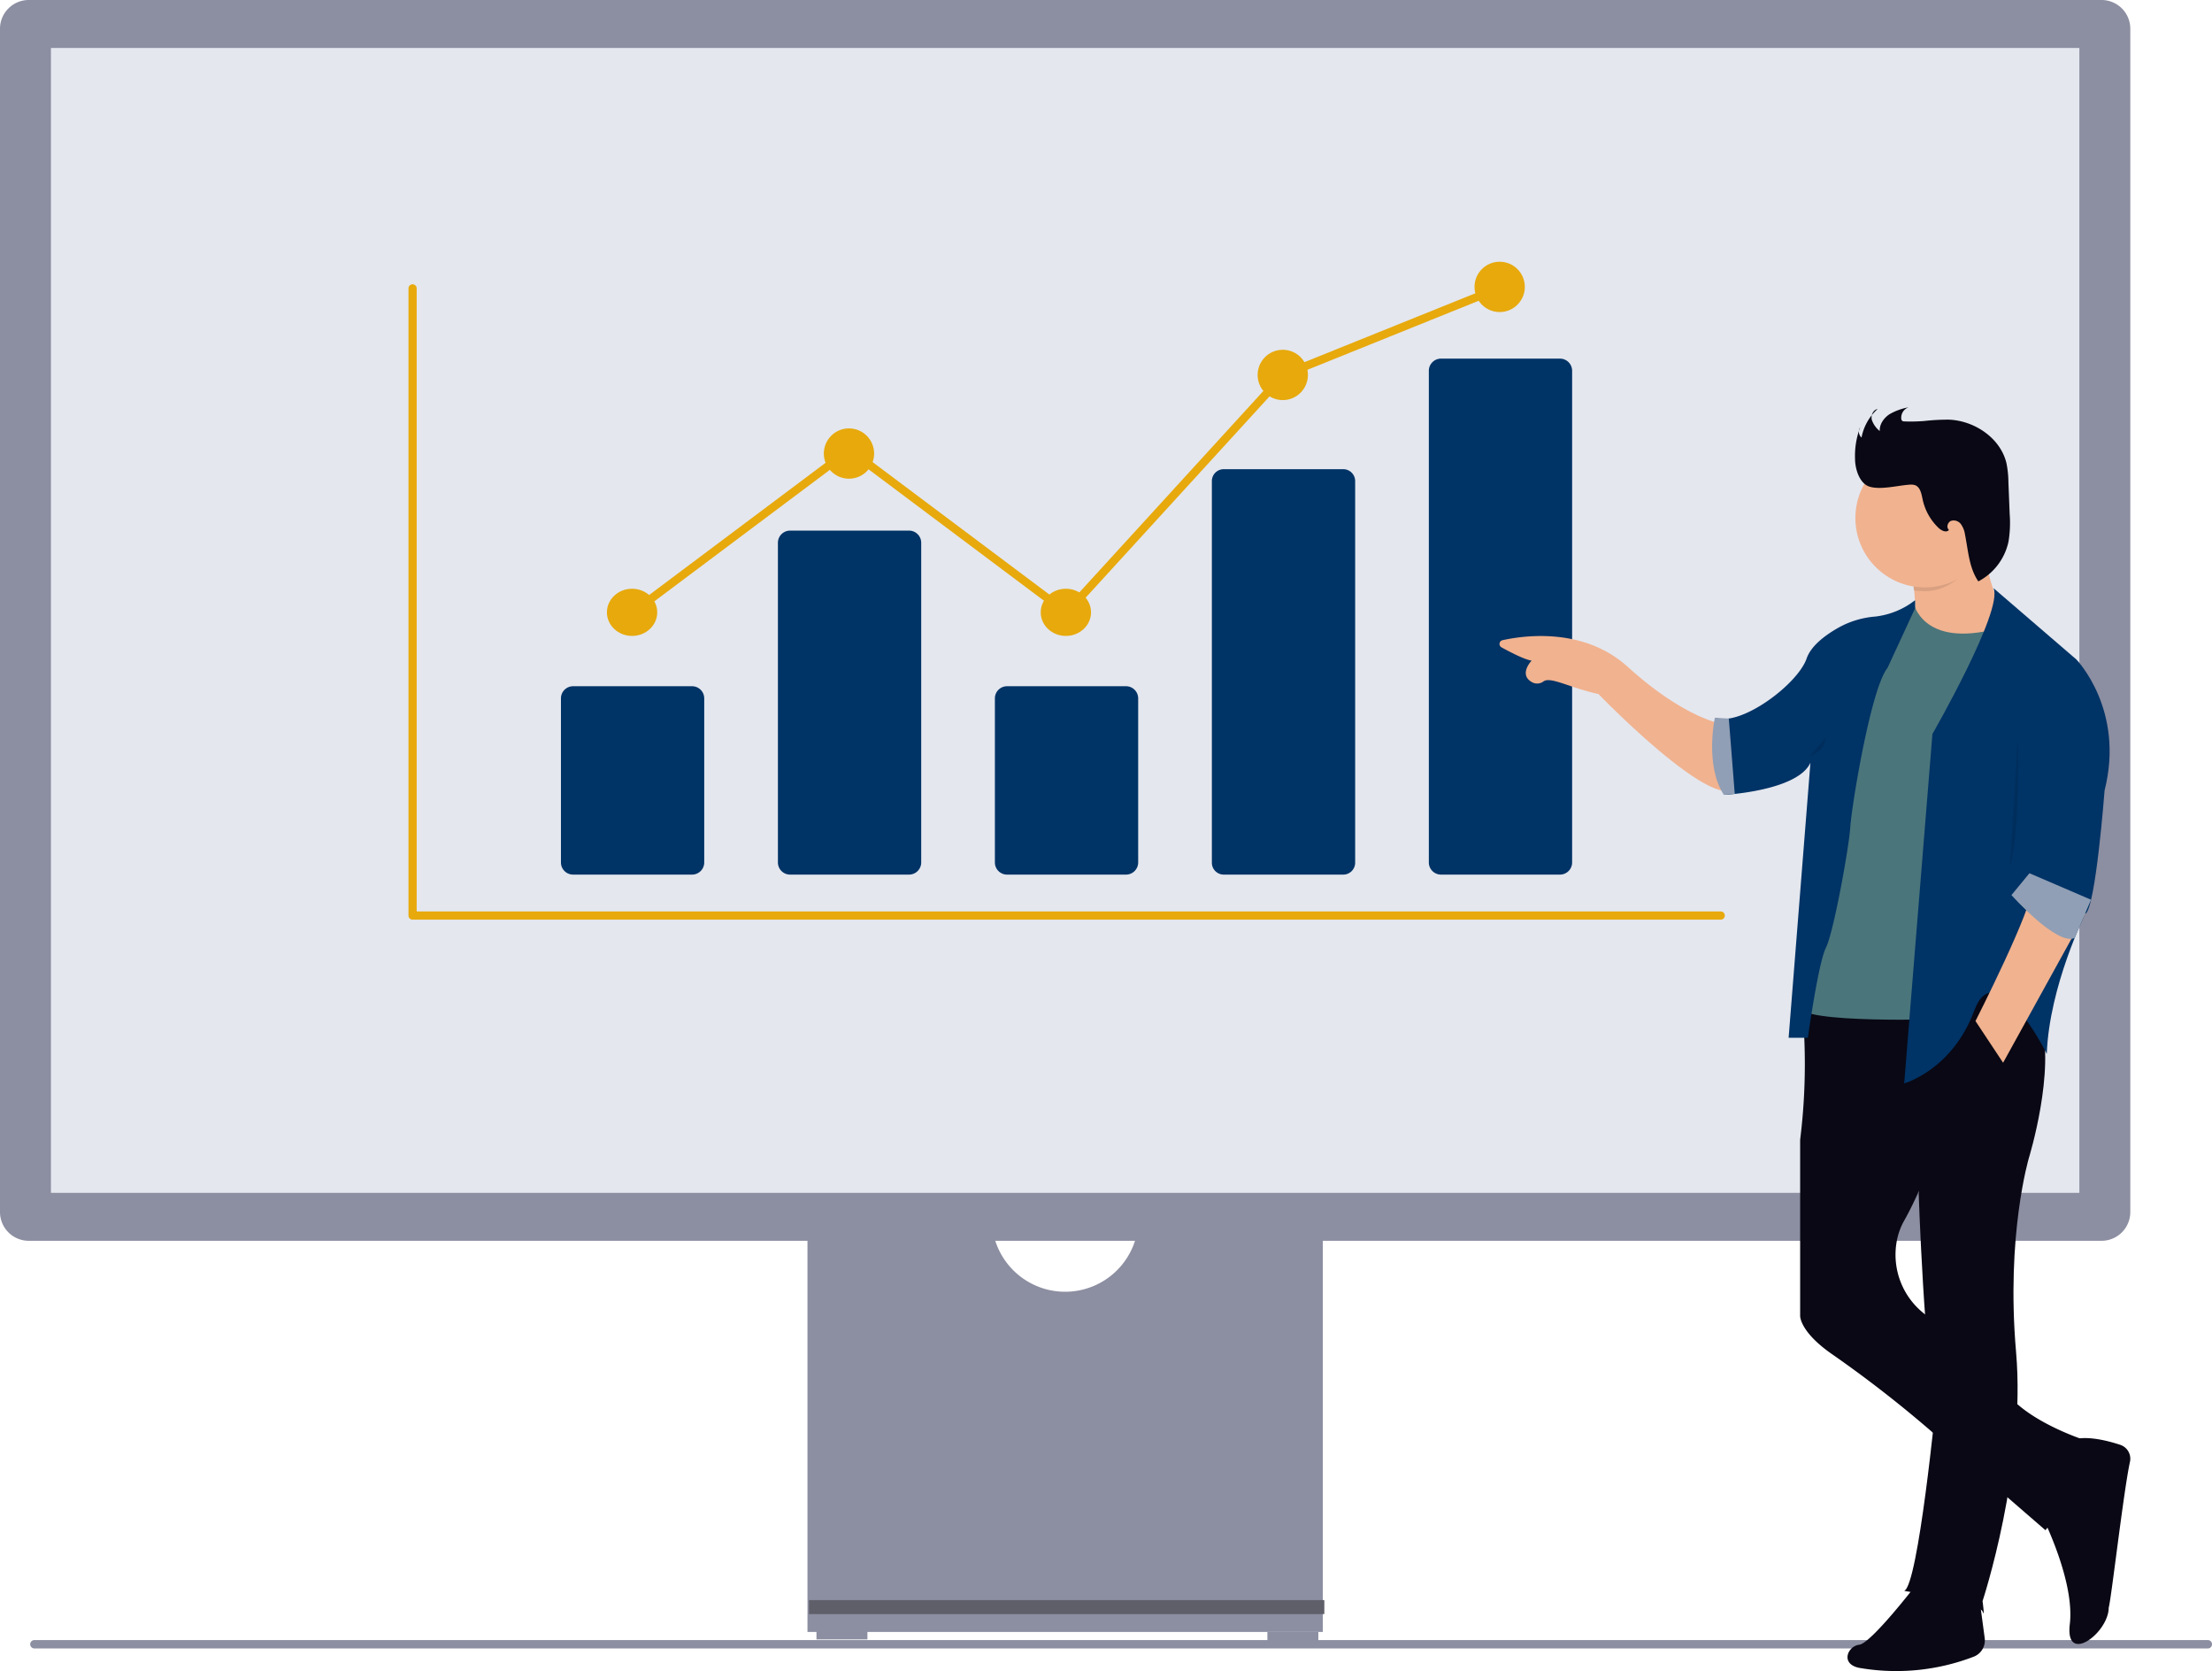 <?xml version="1.0" encoding="UTF-8" standalone="no"?>
<svg
   width="880.182"
   height="664.736"
   viewBox="0 0 880.182 664.736"
   role="img"
   artist="Katerina Limpitsouni"
   source="https://undraw.co/"
   version="1.1"
   id="svg1"
   sodipodi:docname="undraw_finance_m6vw.svg"
   inkscape:version="1.3.2 (091e20e, 2023-11-25, custom)"
   xmlns:inkscape="http://www.inkscape.org/namespaces/inkscape"
   xmlns:sodipodi="http://sodipodi.sourceforge.net/DTD/sodipodi-0.dtd"
   xmlns="http://www.w3.org/2000/svg"
   xmlns:svg="http://www.w3.org/2000/svg">
  <defs
     id="defs1" />
  <sodipodi:namedview
     id="namedview1"
     pagecolor="#ffffff"
     bordercolor="#000000"
     borderopacity="0.25"
     inkscape:showpageshadow="2"
     inkscape:pageopacity="0.0"
     inkscape:pagecheckerboard="0"
     inkscape:deskcolor="#d1d1d1"
     inkscape:zoom="2.4472211"
     inkscape:cx="716.93562"
     inkscape:cy="353.66645"
     inkscape:window-width="1920"
     inkscape:window-height="1009"
     inkscape:window-x="1912"
     inkscape:window-y="-8"
     inkscape:window-maximized="1"
     inkscape:current-layer="Group_102" />
  <g
     id="Group_103"
     data-name="Group 103"
     transform="translate(-551 -324.713)">
    <path
       id="Path_782-108"
       data-name="Path 782"
       d="M15.18,488.859a1.7,1.7,0,0,0,1.734,1.669H881.621a1.67,1.67,0,1,0,0-3.337H16.914A1.7,1.7,0,0,0,15.18,488.859Z"
       transform="translate(547.826 489.929)"
       fill="#ccc"
       style="fill:#8c8ea1;fill-opacity:1" />
    <path
       id="Path_783-109"
       data-name="Path 783"
       d="M360.492,370.945a29.205,29.205,0,0,1-57.628,0H229.146V530.7H434.209V370.945H360.492Z"
       transform="translate(643.158 443.177)"
       fill="#d6d6e3"
       style="fill:#8c8ea1;fill-opacity:1" />
    <rect
       id="Rectangle_253"
       data-name="Rectangle 253"
       width="20.268"
       height="3.577"
       transform="translate(875.882 973.285)"
       fill="#b6b3c5"
       style="fill:#8c8ea1;fill-opacity:1" />
    <rect
       id="Rectangle_254"
       data-name="Rectangle 254"
       width="20.268"
       height="3.577"
       transform="translate(1055.311 973.88)"
       fill="#b6b3c5"
       style="fill:#8c8ea1;fill-opacity:1" />
    <rect
       id="Rectangle_255"
       data-name="Rectangle 255"
       width="205.064"
       height="5.561"
       transform="translate(872.902 961.224)"
       fill="#090814"
       style="fill:#5f5f69;fill-opacity:1" />
    <path
       id="Path_784-110"
       data-name="Path 784"
       d="M836.241,515.493H11.432A11.445,11.445,0,0,1,0,504.061V33.344A11.445,11.445,0,0,1,11.432,21.911H836.241a11.445,11.445,0,0,1,11.432,11.432V504.061a11.446,11.446,0,0,1-11.432,11.432Z"
       transform="translate(551 302.802)"
       fill="#090814"
       style="fill:#8c8ea1;fill-opacity:1" />
    <rect
       id="Rectangle_256"
       data-name="Rectangle 256"
       width="807.138"
       height="455.431"
       transform="translate(571.266 343.789)"
       fill="#fff"
       style="fill:#e4e7ee;fill-opacity:1" />
    <g
       id="Group_101"
       data-name="Group 101"
       transform="translate(713.544 428.829)">
      <path
         id="Path_1631-111"
         data-name="Path 1631"
         d="M329.256,249.686l-86.542-64.821L157.355,248.8l-1.955-2.606,87.314-65.4,86.131,64.513,85.589-93.664.344-.14,86.337-34.785,1.218,3.022L416.34,154.387Z"
         transform="translate(-67.207 -107.955)"
         fill="#d6d6e3"
         style="fill:#e7a90c;fill-opacity:1" />
      <path
         id="Path_1625-112"
         data-name="Path 1625"
         d="M841.882,590.59H321.361a1.629,1.629,0,0,1-1.629-1.629V339.476a1.629,1.629,0,0,1,3.258,0V587.332H841.882a1.629,1.629,0,1,1,0,3.258Z"
         transform="translate(-319.732 -328.874)"
         fill="#3f3d56"
         style="fill:#e7a90c;fill-opacity:1" />
      <path
         id="Path_1626-113"
         data-name="Path 1626"
         d="M409.151,510.934H361.807a4.841,4.841,0,0,1-4.836-4.835V440.835A4.841,4.841,0,0,1,361.807,436h47.343a4.841,4.841,0,0,1,4.836,4.835V506.1A4.841,4.841,0,0,1,409.151,510.934Z"
         transform="translate(-296.308 -267.137)"
         fill="#6c63ff"
         style="fill:#003366;fill-opacity:1" />
      <path
         id="Path_1627-114"
         data-name="Path 1627"
         d="M462.151,534.835H414.807A4.841,4.841,0,0,1,409.971,530V402.835A4.841,4.841,0,0,1,414.807,398h47.343a4.841,4.841,0,0,1,4.836,4.835V530a4.841,4.841,0,0,1-4.836,4.835Z"
         transform="translate(-262.971 -291.039)"
         fill="#6c63ff"
         style="fill:#003366;fill-opacity:1" />
      <path
         id="Path_1628-115"
         data-name="Path 1628"
         d="M515.151,510.934H467.807a4.841,4.841,0,0,1-4.836-4.835V440.835A4.841,4.841,0,0,1,467.807,436h47.343a4.841,4.841,0,0,1,4.836,4.835V506.1A4.841,4.841,0,0,1,515.151,510.934Z"
         transform="translate(-229.635 -267.137)"
         fill="#6c63ff"
         style="fill:#003366;fill-opacity:1" />
      <path
         id="Path_1629-116"
         data-name="Path 1629"
         d="M568.151,544.271H520.807a4.735,4.735,0,0,1-4.836-4.616V387.617A4.735,4.735,0,0,1,520.807,383h47.343a4.735,4.735,0,0,1,4.836,4.616V539.654A4.735,4.735,0,0,1,568.151,544.271Z"
         transform="translate(-196.299 -300.474)"
         fill="#6c63ff"
         style="fill:#003366;fill-opacity:1" />
      <path
         id="Path_1630-117"
         data-name="Path 1630"
         d="M621.151,561.253H573.807a4.841,4.841,0,0,1-4.836-4.835V360.835A4.841,4.841,0,0,1,573.807,356h47.343a4.841,4.841,0,0,1,4.836,4.835V556.418a4.841,4.841,0,0,1-4.836,4.835Z"
         transform="translate(-162.962 -317.456)"
         fill="#6c63ff"
         style="fill:#003366;fill-opacity:1" />
      <ellipse
         id="Ellipse_336"
         data-name="Ellipse 336"
         cx="10.007"
         cy="9.381"
         rx="10.007"
         ry="9.381"
         transform="translate(78.959 130.086)"
         fill="#3f3d56"
         style="fill:#e7a90c;fill-opacity:1" />
      <circle
         id="Ellipse_337"
         data-name="Ellipse 337"
         cx="10.007"
         cy="10.007"
         r="10.007"
         transform="translate(165.266 66.294)"
         fill="#3f3d56"
         style="fill:#e7a90c;fill-opacity:1" />
      <ellipse
         id="Ellipse_338"
         data-name="Ellipse 338"
         cx="10.007"
         cy="9.381"
         rx="10.007"
         ry="9.381"
         transform="translate(251.573 130.086)"
         fill="#3f3d56"
         style="fill:#e7a90c;fill-opacity:1" />
      <circle
         id="Ellipse_339"
         data-name="Ellipse 339"
         cx="10.007"
         cy="10.007"
         r="10.007"
         transform="translate(337.88 35.023)"
         fill="#3f3d56"
         style="fill:#e7a90c;fill-opacity:1" />
      <ellipse
         id="Ellipse_340"
         data-name="Ellipse 340"
         cx="10.007"
         cy="10.009"
         rx="10.007"
         ry="10.009"
         transform="translate(424.187 0)"
         fill="#3f3d56"
         style="fill:#e7a90c;fill-opacity:1" />
    </g>
    <g
       id="Group_102"
       data-name="Group 102"
       transform="translate(1147.675 486.741)">
      <path
         id="Path_1647-118"
         data-name="Path 1647"
         d="M852.789,302.971s-14.822-2.556-36.8-22.489c-17.389-15.766-40.844-12.666-49.888-10.678a1.544,1.544,0,0,0-.411,2.867c3.655,2,9.322,4.922,11.978,5.255,0,0-5.478,5.667.344,8.7a4.189,4.189,0,0,0,4.378-.422c2.8-2.044,10.578,2.6,21.855,5.011,0,0,43.955,45.488,54.177,37.777Z"
         transform="translate(-764.883 -177.174)"
         fill="#ffb9b9"
         style="fill:#f1b28f;fill-opacity:1" />
      <path
         id="Path_1648-119"
         data-name="Path 1648"
         d="M912.11,246.027s4.089,17.377,0,29.644l18.4,2.555,16.355-8.178V259.316s-7.667-16.355-5.622-35.266Z"
         transform="translate(-748.527 -182.073)"
         fill="#ffb9b9"
         style="fill:#f1b28f;fill-opacity:1" />
      <path
         id="Path_1649-120"
         data-name="Path 1649"
         d="M959,585.888s13.333,26.066,11.244,43.444,17.377,2.044,15.333-8.178c-.433,12.374,5.722-43.333,8.6-56.377a5.822,5.822,0,0,0-3.866-6.789c-6.145-2.022-16.433-4.5-21.6-.711C961.078,562.888,959,585.888,959,585.888Z"
         transform="translate(-743.318 -145.273)"
         fill="#090814" />
      <path
         id="Path_1650-121"
         data-name="Path 1650"
         d="M916.154,608.743s-17.378,22.488-21.977,23-7.667,7.667,0,9.2a85.931,85.931,0,0,0,45.555-4.444,6.956,6.956,0,0,0,4.367-7.4l-2.933-21.889Z"
         transform="translate(-751.037 -139.507)"
         fill="#090814" />
      <path
         id="Path_1651-122"
         data-name="Path 1651"
         d="M889.417,393.78,872.75,396a243.914,243.914,0,0,1-.2,58.588v70s-.322,6.167,12.478,15.133a478.531,478.531,0,0,1,38.755,30L970.16,609.9s18.4-22.489,15.844-35.777c0,0-30.666-9.711-34.755-25.555-2.344-9.067-14.233-16.666-23.966-21.444A29.8,29.8,0,0,1,911.338,493.3a26.08,26.08,0,0,1,2.611-6.567c8.178-14.311,19.933-46.51,19.933-46.51l-22.488-42.866Z"
         transform="translate(-752.923 -163.218)"
         fill="#090814" />
      <path
         id="Path_1653-123"
         data-name="Path 1653"
         d="M911.441,634s30.155,5.111,31.177,8.178,0-4.089,0-4.089S960,585.447,955.951,538.947s5.111-77.177,5.111-77.177,10.733-34.755,4.6-54.688-70.532-11.244-70.532-11.244,22.489,52.644,21.978,77.688c0,0,2.555,75.643,7.155,84.332C924.218,557.814,917.063,631.924,911.441,634Z"
         transform="translate(-750.412 -163.198)"
         fill="#090814" />
      <path
         id="Path_1654-124"
         data-name="Path 1654"
         d="M917.544,255.79s3.067,18.889,33.733,10.733l-20.4,155.364s-59.288,2.044-58.777-5.111l12.222-94.032Z"
         transform="translate(-752.972 -178.547)"
         fill="#fff"
         style="fill:#4a757b;fill-opacity:1" />
      <path
         id="Path_1657-125"
         data-name="Path 1657"
         d="M921.667,255.33a31.633,31.633,0,0,1-15.789,6.5,35.921,35.921,0,0,0-14.511,4.311c-5.255,2.944-11.111,7.222-12.889,12.433-3.578,10.222-26.066,27.088-36.288,23.511l3.578,30.666s29.133-1.533,34.244-12.778L871.334,429.4H879s4.089-29.644,7.155-35.777,9.2-39.866,9.711-48.044,8.178-55.2,14.822-63.332l10.989-23.766Z"
         transform="translate(-756.294 -178.599)"
         fill="#d6d6e3"
         style="fill:#003366;fill-opacity:1" />
      <path
         id="Path_1658-126"
         data-name="Path 1658"
         d="M939.965,238.974c-.667-4.844.667-7.867,1.278-13.544L912.11,247.407s.7,2.967,1.233,7.311a27.779,27.779,0,0,0,4.444.356C927.9,255.074,935.176,247.174,939.965,238.974Z"
         transform="translate(-748.527 -181.92)"
         opacity="0.1" />
      <circle
         id="Ellipse_347"
         data-name="Ellipse 347"
         cx="27.6"
         cy="27.6"
         r="27.6"
         transform="translate(141.606 16.432)"
         fill="#ffb9b9"
         style="fill:#f1b28f;fill-opacity:1" />
      <path
         id="Path_1660-127"
         data-name="Path 1660"
         d="M890.521,201.6a32.24,32.24,0,0,1,2.051-12.6,3.148,3.148,0,0,0,.533,4.1,20.183,20.183,0,0,1,6.4-11.342c-1.815.3-2.748,2.543-2.3,4.328a9.844,9.844,0,0,0,3.148,4.43c-.154-2.7,1.631-5.22,3.887-6.7a23.32,23.32,0,0,1,7.589-2.748,4.4,4.4,0,0,0-2.913,4.512,1.261,1.261,0,0,0,.379.872,1.446,1.446,0,0,0,.862.226,66.027,66.027,0,0,0,7.968-.174,83.565,83.565,0,0,1,9.814-.523c10.255.431,20.562,7.435,22.859,17.434a40.077,40.077,0,0,1,.749,7.363l.5,12.624a46.147,46.147,0,0,1-.451,11.034,23.382,23.382,0,0,1-12.009,15.875c-3.7-5.363-4.03-12.255-5.312-18.644a9.435,9.435,0,0,0-1.6-4.1,3.6,3.6,0,0,0-3.948-1.333c-1.385.554-1.979,2.666-.831,3.61-1.026,1.21-2.943.308-4.1-.769a22.028,22.028,0,0,1-6.389-11.414c-.461-2.195-.923-4.9-3.077-5.651a5.722,5.722,0,0,0-2.276-.154c-4.492.308-11.517,2.164-15.865.738C892.2,211.282,890.521,205.385,890.521,201.6Z"
         transform="translate(-749.054 -181.07)"
         fill="#090814" />
      <path
         id="Path_1662-128"
         data-name="Path 1662"
         d="M842.109,297.42s-4.089,18.889,3.578,30.666l4.344-.356-2.367-30Z"
         transform="translate(-756.424 -173.923)"
         fill="#d6d6e3"
         style="fill:#909fb5;fill-opacity:1" />
      <path
         id="Path_1664-129"
         data-name="Path 1664"
         d="M945.333,251,978.3,279.366S997.721,299.3,989.543,331.5c0,0-3.578,47.022-7.667,49.066,0,0-14.311,28.622-15.333,55.71,0,0-20.189-40.633-28.888-17.122S909.8,448.041,909.8,448.041l11.244-139.009S949.422,259.644,945.333,251Z"
         transform="translate(-748.783 -179.08)"
         fill="#d6d6e3"
         style="fill:#003366;fill-opacity:1" />
      <path
         id="Path_1665-130"
         data-name="Path 1665"
         d="M957.573,358.931s8.178-5.622,21.466,9.711L946.329,427.93,935.34,411.341S958.6,365.575,957.573,358.931Z"
         transform="translate(-745.946 -167.201)"
         fill="#ffb9b9"
         style="fill:#f1b28f;fill-opacity:1" />
      <path
         id="Path_1667-131"
         data-name="Path 1667"
         d="M948.22,361.769s18.089,20.311,25.144,17.055l6.533-15.211L955.375,353.08Z"
         transform="translate(-744.515 -167.739)"
         fill="#d6d6e3"
         style="fill:#909fb5;fill-opacity:1" />
      <path
         id="Path_1670-132"
         data-name="Path 1670"
         d="M950.827,304.78s1.022,36.8-3.067,50.6"
         transform="translate(-744.566 -173.105)"
         opacity="0.1" />
      <path
         id="Path_1671-133"
         data-name="Path 1671"
         d="M876,311.935s6.133-2.044,6.133-7.155"
         transform="translate(-752.539 -173.105)"
         opacity="0.1" />
    </g>
  </g>
</svg>
